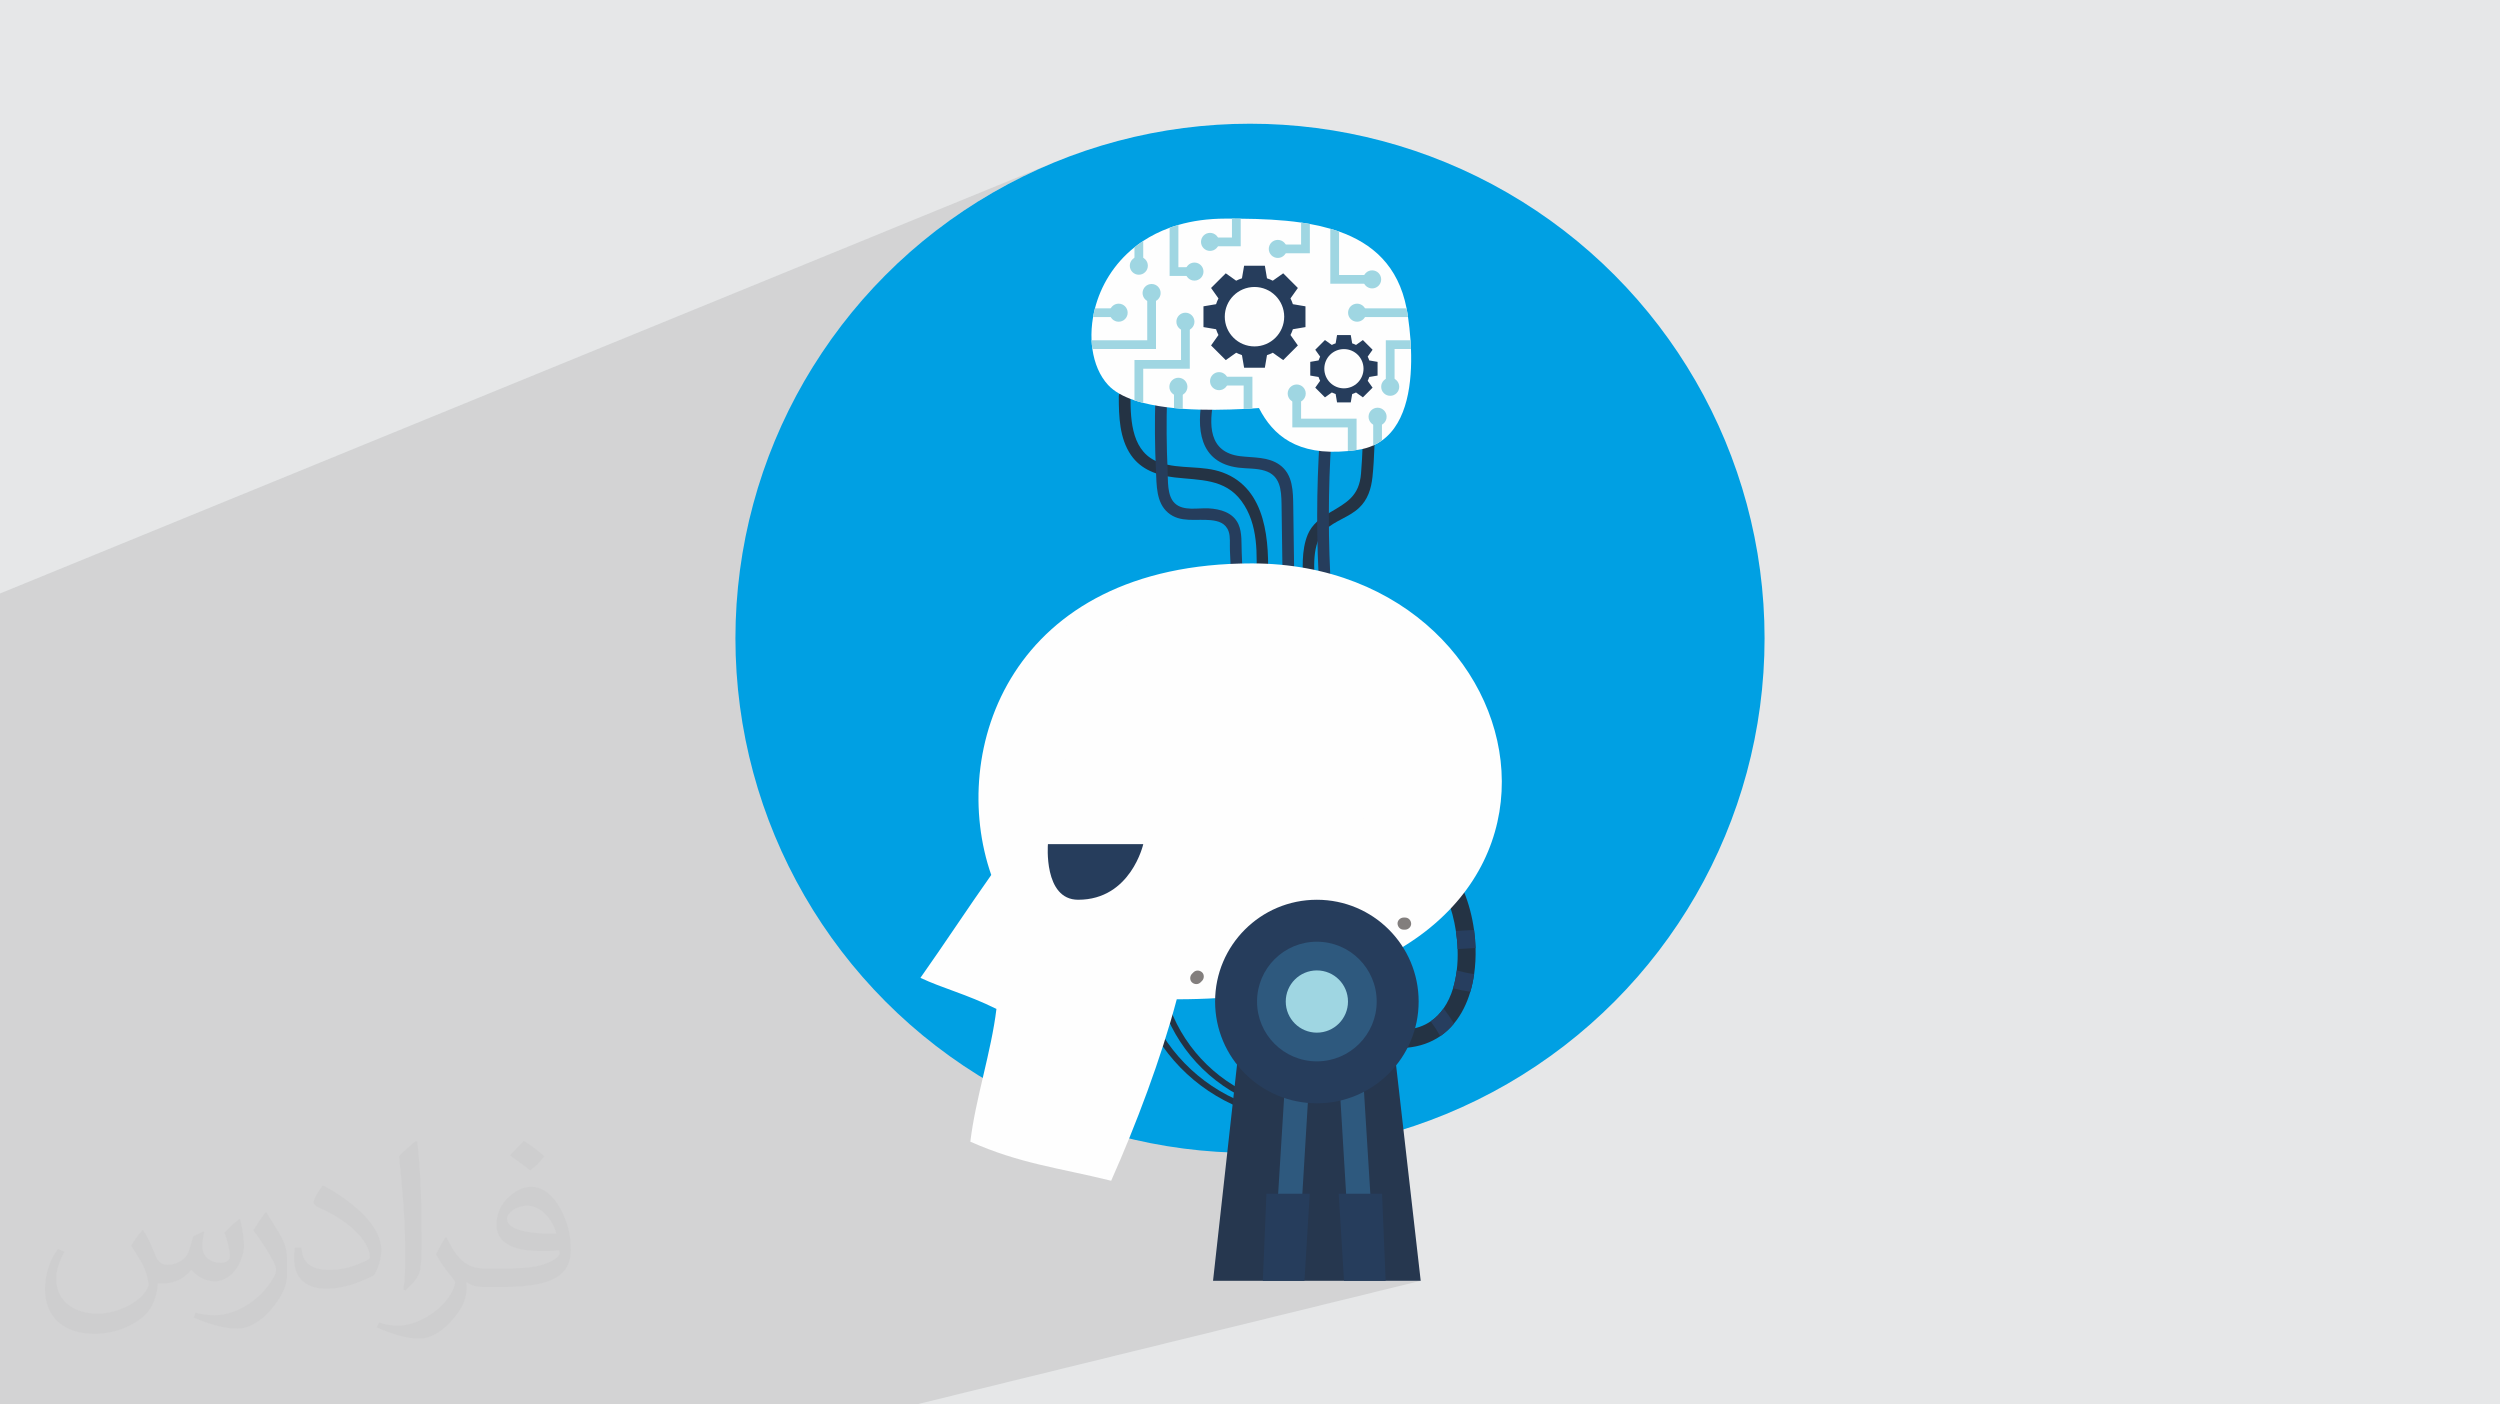 <?xml version="1.0" encoding="UTF-8"?>
<!DOCTYPE svg PUBLIC "-//W3C//DTD SVG 1.1//EN" "http://www.w3.org/Graphics/SVG/1.1/DTD/svg11.dtd">
<!-- Creator: CorelDRAW 2020 (64-Bit) -->
<svg xmlns="http://www.w3.org/2000/svg" xml:space="preserve" width="94.192mm" height="52.917mm" version="1.1" style="shape-rendering:geometricPrecision; text-rendering:geometricPrecision; image-rendering:optimizeQuality; fill-rule:evenodd; clip-rule:evenodd"
viewBox="0 0 9404.92 5283.66"
 xmlns:xlink="http://www.w3.org/1999/xlink"
 xmlns:xodm="http://www.corel.com/coreldraw/odm/2003">
 <defs>
  <style type="text/css">
   <![CDATA[
    .fil3 {fill:#00A0E3}
    .fil0 {fill:#E6E7E8}
    .fil10 {fill:#FEFEFE;fill-rule:nonzero}
    .fil6 {fill:#FEFEFE;fill-rule:nonzero}
    .fil7 {fill:#9FD6E2;fill-rule:nonzero}
    .fil11 {fill:#827E7D;fill-rule:nonzero}
    .fil12 {fill:#2E597E;fill-rule:nonzero}
    .fil4 {fill:#243344;fill-rule:nonzero}
    .fil8 {fill:#273E5F;fill-rule:nonzero}
    .fil5 {fill:#263D5C;fill-rule:nonzero}
    .fil9 {fill:#26374F;fill-rule:nonzero}
    .fil2 {fill:#373435;fill-opacity:0.031}
    .fil1 {fill:#2B2A29;fill-opacity:0.102}
   ]]>
  </style>
 </defs>
 <g id="Layer_x0020_1">
  <polygon class="fil0" points="-0,0 9404.92,0 9404.92,5283.66 -0,5283.66 "/>
  <polygon class="fil1" points="-0,5098.54 -0,5085.57 -0,5079.3 -0,5068.27 -0,5058.53 -0,5046.32 -0,5037.04 -0,5036.38 -0,5035.02 -0,5017.02 -0,5010.93 -0,5006.79 -0,5006.78 -0,4997.06 -0,4986.04 -0,4979.69 -0,4976.32 -0,4973.99 -0,4907.22 -0,4864.28 -0,4863.27 -0,4849.34 -0,4849.11 -0,4731.14 -0,4655.95 -0,4645.96 -0,4644.38 -0,4634.34 -0,4497.05 -0,4466.62 -0,4424.72 -0,4277.37 -0,3938.03 -0,3925.15 -0,3900.76 -0,3888.86 -0,3867.88 -0,3861.98 -0,3849.31 -0,3834.44 -0,3826.22 -0,3822.07 -0,3813.34 -0,3787.54 -0,3720.47 -0,3701.4 -0,3689.05 -0,3674.16 -0,3613.68 -0,3608.15 -0,3607.19 -0,3525.11 -0,3511.71 -0,3511.14 -0,3506.92 -0,3505.35 -0,3500.51 -0,3470.44 -0,3467.22 -0,3456.79 -0,3455.09 -0,3441.21 -0,3438.54 -0,3427.62 -0,3427.53 -0,3427.23 -0,3417.17 -0,3416.33 -0,3400.77 -0,3397.58 -0,3396.29 -0,3378.34 -0,3376.6 -0,3365.02 -0,3358.72 -0,3352.85 -0,3350.88 -0,3345.47 -0,3338.67 -0,3337.46 -0,3328.68 -0,3328.65 -0,3328.07 -0,3325.29 -0,3319.15 -0,3310.01 -0,3308.18 -0,3305.42 -0,3300.79 -0,3299.99 -0,3294.98 -0,3294.09 -0,3292.32 -0,3270.28 -0,3266.98 -0,3262.9 -0,3260.17 -0,3255.71 -0,3253.8 -0,3251.65 -0,3251.16 -0,3237.46 -0,3237.22 -0,3234.11 -0,3228.25 -0,3223.6 -0,3200.25 -0,3185.98 -0,3184.47 -0,3180.9 -0,3180.82 -0,3180.52 -0,3179.84 -0,3178 -0,3175.87 -0,3175.86 -0,3173.48 -0,3167.85 -0,3165.92 -0,3164.05 -0,3154.12 -0,3153.07 -0,3153 -0,3152.48 -0,3152.43 -0,3151.91 -0,3148.89 -0,3146.68 -0,3144.19 -0,3142.26 -0,3136.06 -0,3134.18 -0,3129.9 -0,3128.32 -0,3126.85 -0,3125.49 -0,3124.98 -0,3124.26 -0,3122.5 -0,3115.13 -0,3111.99 -0,3110.13 -0,3109.81 -0,3109.69 -0,3108.92 -0,3105.19 -0,3100.78 -0,3100.37 -0,3096.54 -0,3094.86 -0,3080.4 -0,3079.79 -0,3077.09 -0,3074.98 -0,3073.98 -0,3073.08 -0,3071.7 -0,3066.97 -0,3066.05 -0,3061.93 -0,3058.92 -0,3053.35 -0,3052.31 -0,3026.36 -0,3024.48 -0,3023.74 -0,3013.45 -0,3009.57 -0,3007.31 -0,3006.42 -0,2989.31 -0,2986.01 -0,2968.21 -0,2967.93 -0,2966.72 -0,2961.16 -0,2958.89 -0,2946.43 -0,2938.32 -0,2936.33 -0,2920.42 -0,2911.79 -0,2896.83 -0,2889.22 -0,2883.39 -0,2881.67 -0,2881.19 -0,2880.77 -0,2877.11 -0,2874.66 -0,2873.85 -0,2872.72 -0,2852.51 -0,2842.08 -0,2839.42 -0,2838.85 -0,2838.68 -0,2831.99 -0,2828.54 -0,2826.49 -0,2820.2 -0,2818.19 -0,2811.6 -0,2809.28 -0,2806.21 -0,2804.25 -0,2804.15 -0,2803.56 -0,2801.88 -0,2790.6 -0,2790.08 -0,2788.55 -0,2786.48 -0,2782.44 -0,2781.39 -0,2780.05 -0,2779.01 -0,2769.2 -0,2766.67 -0,2764.32 -0,2759.62 -0,2754.31 -0,2750.67 -0,2748.9 -0,2744.6 -0,2743.36 -0,2736.68 -0,2735.69 -0,2729.32 -0,2715.81 -0,2713.72 -0,2703.51 -0,2701.41 -0,2698.36 -0,2676.21 -0,2674.08 -0,2661.36 -0,2659.58 -0,2654.59 -0,2649.85 -0,2641.69 -0,2638.85 -0,2630.77 -0,2599.17 -0,2592.28 -0,2590.4 -0,2590.22 -0,2232.69 3948.96,617.55 3863.21,656.31 3779.75,699.05 3698.68,745.67 3620.14,796.01 3544.24,849.99 3471.11,907.46 3400.87,968.3 3333.64,1032.4 3269.55,1099.63 3208.7,1169.87 3151.24,1243 3097.26,1318.89 3053.46,1387.23 4386.41,862.07 4400.04,856.92 4404.05,855.45 4408.1,854.03 4412.17,852.64 4416.27,851.28 4420.41,849.96 4424.58,848.67 4428.79,847.4 4433.02,846.15 4442.86,843.38 4452.87,840.78 4463.04,838.34 4473.37,836.05 4483.86,833.95 4494.52,832 4505.33,830.23 4516.3,828.64 4527.44,827.22 4538.74,825.97 4550.2,824.91 4561.83,824.03 4573.62,823.34 4585.57,822.83 4597.69,822.52 4609.97,822.4 4634.58,822.4 4638.68,822.41 4642.77,822.42 4646.87,822.44 4651,822.47 4655.12,822.51 4659.26,822.55 4663.41,822.59 4667.56,822.63 4681.84,822.8 4696.15,823.04 4710.47,823.35 4724.81,823.74 4739.15,824.21 4753.47,824.78 4767.79,825.45 4782.09,826.23 4796.36,827.12 4810.59,828.14 4824.77,829.28 4838.88,830.57 4852.94,832 4866.93,833.59 4880.83,835.34 4894.65,837.24 4898.8,837.83 4902.95,838.44 4907.09,839.07 4911.21,839.72 4915.33,840.39 4919.43,841.08 4923.54,841.8 4927.62,842.52 4937.48,844.35 4947.28,846.3 4957.01,848.37 4966.67,850.53 4976.26,852.83 4985.76,855.25 4995.2,857.78 5004.55,860.44 5008.75,861.66 5012.92,862.89 5017.07,864.17 5021.21,865.47 5025.32,866.81 5029.42,868.17 5033.48,869.56 5037.53,870.99 5060.71,879.78 5083.17,889.55 5104.87,900.38 5125.74,912.3 5145.73,925.36 5164.78,939.63 5182.83,955.15 5199.85,971.98 5215.75,990.16 5230.49,1009.76 5244.02,1030.81 5256.27,1053.39 5267.2,1077.52 5276.73,1103.27 5284.83,1130.7 5291.43,1159.84 5291.92,1162.2 5292.38,1164.59 5292.83,1166.97 5293.26,1169.38 5293.68,1171.8 5294.08,1174.22 5294.46,1176.65 5294.84,1179.08 5295.09,1180.73 5295.35,1182.4 5295.62,1184.08 5295.89,1185.77 5296.15,1187.5 5296.42,1189.24 5296.68,1191.02 5296.93,1192.81 5298.25,1202.29 5299.57,1212.21 5300.85,1222.58 5302.11,1233.34 5303.3,1244.5 5304.43,1256.01 5305.46,1267.84 5306.38,1279.98 5306.63,1284.03 5306.87,1288.1 5307.11,1292.18 5307.33,1296.3 5307.53,1300.43 5307.72,1304.58 5307.89,1308.76 5308.03,1312.95 5308.41,1324.63 5308.65,1336.46 5308.74,1348.39 5308.67,1360.43 5308.44,1372.55 5308.02,1384.73 5307.41,1396.96 5306.61,1409.2 5305.59,1421.44 5304.34,1433.66 5302.86,1445.85 5301.13,1457.97 5299.16,1470.01 5296.91,1481.96 5294.39,1493.78 5291.59,1505.46 5288.48,1516.99 5285.07,1528.34 5281.33,1539.48 5277.27,1550.4 5272.87,1561.1 5268.11,1571.52 5262.99,1581.67 5257.5,1591.51 5251.63,1601.04 5245.37,1610.22 5238.69,1619.05 5231.61,1627.5 5224.09,1635.54 5216.14,1643.17 5207.75,1650.36 5198.89,1657.09 5195.06,1659.77 5191.14,1662.34 5187.14,1664.83 5183.06,1667.23 5178.9,1669.53 5174.65,1671.74 5170.76,1673.64 5170.45,1682.49 5169.9,1696.45 5169.29,1710.4 5168.6,1724.35 5167.8,1738.27 5166.89,1752.17 5165.84,1766.05 5164.63,1779.9 5163.26,1793.7 5162.28,1802.03 5161.09,1810.28 5159.67,1818.43 5158.01,1826.46 5156.08,1834.39 5153.88,1842.2 5151.37,1849.86 5148.55,1857.39 5145.38,1864.75 5141.86,1871.95 5137.96,1878.98 5133.67,1885.81 5128.96,1892.45 5123.82,1898.89 5118.23,1905.11 5112.17,1911.1 5105.03,1917.36 5097.57,1923.16 5089.84,1928.58 5081.9,1933.68 5073.76,1938.52 5065.5,1943.17 5057.15,1947.68 5048.76,1952.13 5040.37,1956.59 5032.03,1961.1 5023.79,1965.74 5015.69,1970.58 5007.77,1975.67 5000.08,1981.08 4999.28,1981.71 4999.4,1994.94 4999.65,2013.25 4999.97,2031.57 5000.37,2049.89 5000.84,2068.2 5001.38,2086.51 5002,2104.82 5002.7,2123.14 5003.47,2141.45 5004.3,2159.76 5005.22,2178.07 5006.21,2196.37 5007.28,2214.69 5008.42,2232.99 5007.12,2242.27 5002.57,2248.89 4995.79,2252.84 4024.94,2580.32 4020.28,2590.62 4013.89,2606.4 4008.18,2622.38 4003.15,2638.52 3998.81,2654.77 3995.18,2671.14 3992.27,2687.57 3990.08,2704.04 3988.64,2720.52 3987.95,2736.97 3988.03,2753.37 3988.89,2769.7 3990.54,2785.9 3992.98,2801.96 3996.26,2817.84 4000.35,2833.53 4005.29,2848.98 4011.07,2864.16 4017.71,2879.05 4025.24,2893.61 4033.64,2907.82 4042.95,2921.64 4053.17,2935.04 4064.32,2947.99 4076.4,2960.47 4085.16,2968.69 4094.2,2976.57 4103.53,2984.13 4113.11,2991.38 4122.96,2998.31 4133.04,3004.95 4143.36,3011.29 4153.9,3017.36 4164.64,3023.15 4175.6,3028.68 4186.74,3033.96 4198.05,3038.99 4209.55,3043.78 4221.19,3048.35 4232.98,3052.7 4244.9,3056.84 4256.96,3060.79 4269.13,3064.53 4281.4,3068.1 4293.76,3071.49 4306.2,3074.73 4318.71,3077.8 4331.28,3080.73 4343.91,3083.51 4356.57,3086.18 4369.27,3088.72 4381.97,3091.16 4394.68,3093.49 4407.39,3095.72 4420.08,3097.88 4432.75,3099.97 4445.38,3101.98 4461.02,3104.42 4476.68,3106.81 4492.37,3109.13 4508.08,3111.4 4523.8,3113.6 4539.55,3115.7 4555.3,3117.74 4571.08,3119.69 4586.87,3121.52 4602.66,3123.27 4618.48,3124.91 4634.29,3126.44 4650.12,3127.83 4665.96,3129.11 4681.79,3130.26 4697.63,3131.26 4713.47,3132.13 4729.32,3132.83 4745.16,3133.39 4761,3133.78 4776.83,3133.99 4792.66,3134.04 4808.48,3133.9 4824.3,3133.57 4840.09,3133.04 4855.89,3132.32 4871.66,3131.39 4887.43,3130.24 4903.18,3128.88 4918.9,3127.3 4934.62,3125.48 4950.31,3123.42 4965.97,3121.1 4981.62,3118.53 4997.22,3115.67 5012.79,3112.54 5028.29,3109.13 5043.71,3105.46 5059.06,3101.5 5074.32,3097.27 5089.46,3092.76 3538.58,3569.1 3537.37,3570.86 3529.04,3583.03 3520.71,3595.15 3512.39,3607.23 3504.08,3619.26 3495.77,3631.24 3487.47,3643.16 3479.18,3655.03 3470.91,3666.83 3462.64,3678.55 3478.33,3685.76 3494.18,3692.62 3510.23,3699.21 3526.48,3705.61 3542.98,3711.88 3559.74,3718.12 3576.8,3724.39 3594.2,3730.78 3611.95,3737.37 3630.09,3744.23 3648.64,3751.44 3658.11,3755.25 5404.01,3233.19 5415.81,3230.08 5428.07,3232.36 5439.67,3241.14 5449.68,3253.17 5459.28,3265.95 5468.45,3279.4 5477.2,3293.49 5485.51,3308.2 5493.36,3323.47 5500.77,3339.27 5507.71,3355.56 5514.17,3372.28 5520.15,3389.42 5525.64,3406.92 5530.63,3424.76 5535.1,3442.86 5539.04,3461.21 5542.47,3479.77 5545.34,3498.49 5546.44,3506.96 5547.43,3515.44 5548.32,3523.93 5549.09,3532.44 5549.75,3540.95 5550.3,3549.46 5550.73,3557.96 5551.04,3566.46 5551.26,3578.88 5551.23,3591.26 5550.95,3603.61 5550.42,3615.91 5549.63,3628.15 5548.57,3640.31 5547.26,3652.4 5545.68,3664.4 5544.38,3672.92 5542.93,3681.39 5541.35,3689.8 5539.62,3698.16 5537.76,3706.46 5535.76,3714.69 5533.61,3722.83 5531.34,3730.9 5528.76,3739.31 5526.01,3747.62 5523.11,3755.81 5520.03,3763.9 5516.79,3771.88 5513.37,3779.73 5509.8,3787.47 5506.04,3795.06 5502.12,3802.53 5498.02,3809.86 5493.75,3817.05 5489.3,3824.09 5484.68,3830.98 5479.87,3837.71 5474.9,3844.28 5469.74,3850.68 5464.05,3857.37 5458.14,3863.84 5452.04,3870.09 5445.72,3876.11 5439.18,3881.91 5432.43,3887.49 5425.46,3892.84 5418.27,3897.95 5411.67,3902.31 5404.9,3906.48 5397.96,3910.44 5390.84,3914.2 5383.55,3917.75 5376.08,3921.07 5368.43,3924.19 5360.61,3927.07 5352.61,3929.74 5344.42,3932.17 5292.65,3946.44 5290.7,3950.24 5281.48,3966.28 5271.52,3981.81 5260.85,3996.82 5249.48,4011.29 5237.44,4025.18 5224.77,4038.48 5211.47,4051.16 5197.57,4063.19 5183.11,4074.56 5168.1,4085.24 5152.57,4095.19 5136.53,4104.42 5131.31,4107.09 5142.41,4286.18 5186.25,4276.07 5142.51,4287.67 5155.11,4490.76 5199.21,4490.76 5212.7,4818.25 5344.64,4818.25 3446.75,5283.66 3323.41,5283.66 3037.93,5283.66 2716.42,5283.66 2123.03,5283.66 2121.11,5283.66 1977.32,5283.66 1891.08,5283.66 1879.93,5283.66 1734.22,5283.66 1388.03,5283.66 1049.74,5283.66 829.03,5283.66 788.56,5283.66 719.8,5283.66 645.73,5283.66 576.26,5283.66 554.74,5283.66 478.72,5283.66 441.37,5283.66 399.73,5283.66 387,5283.66 323.96,5283.66 310.98,5283.66 301.13,5283.66 298.47,5283.66 232.58,5283.66 221.44,5283.66 203.79,5283.66 112.14,5283.66 100.95,5283.66 0.62,5283.66 -0,5283.66 -0,5280.79 -0,5277.05 -0,5269.33 -0,5258.35 -0,5233.17 -0,5207.04 -0,5154.98 -0,5152.43 -0,5126.65 -0,5121.84 -0,5117.14 -0,5109.86 "/>
  <path class="fil2" d="M538.55 4627.69c17.95,27.21 29.6,53.36 40.96,82.43 8.45,16.91 12.93,48.09 52.57,48.09 11.61,0 28.28,-3.42 43.06,-11.61 16.63,-8.73 29.32,-21.94 35.94,-42l15.85 -53.36 38.57 -19.02 2.64 2.64c-5.27,20.09 -6.59,39.36 -6.59,54.43 0,44.63 38.57,61.56 69.22,61.56 17.95,0 34.09,-8.73 34.09,-25.11 0,-21.13 -8.98,-57.06 -20.62,-89.29 17.95,-17.95 35.94,-35.94 56.53,-50.47l3.17 1.6c8.98,38.04 14,75.56 14,100.66 0,24.57 -10.83,51.79 -19.81,69.49 -18.49,34.87 -51.25,62.62 -90.87,62.62 -30.1,0 -63.65,-15.07 -86.66,-43.06l-1.32 0c-21.66,26.96 -55.22,51.25 -108.86,51.25l-16.63 0c-2.64,35.41 -10.29,60.49 -21.94,82.95 -31.95,62.34 -126.81,106.47 -216.1,106.47 -124.17,0 -186.51,-71.59 -186.51,-166.96 0,-58.91 19.27,-113.6 48.88,-152.42l24.29 10.04c-18.49,35.41 -30.91,68.68 -30.91,101.45 0,89.29 72.66,131.83 156.4,131.83 77.68,0 173.83,-49.41 191.28,-106.72 -6.59,-62.62 -30.1,-91.93 -66.04,-148.99 10.83,-19.02 24.83,-38.04 42.28,-58.38l3.17 0 0 0 0 0 -0.02 -0.09zm1432.13 -336.04c26.15,16.39 51.79,35.66 76.87,57.85 -14,19.81 -31.45,37.79 -53.11,53.64 -25.11,-20.34 -50.19,-37.79 -75.84,-56.27 17.42,-19.55 34.62,-38.29 52.04,-55.22l0 0 0 0 0 0 0 0 0 0 0.03 0zm13.47 244.11c-42.28,0 -76.87,27.75 -76.87,48.34 0,44.13 84.53,57.85 185.72,57.31 -12.68,-51.79 -57.06,-105.68 -108.86,-105.68l0.01 0.03zm-94.86 236.19c54.96,0 103.04,-1.6 139.74,-10.83 40.96,-10.29 75.56,-30.91 75.56,-45.17 0,-3.7 0,-8.19 -1.32,-11.89 -22.98,2.11 -49.41,2.11 -72.38,2.11 -74.49,0 -131.55,-16.91 -154.02,-58.66 -5.55,-11.61 -9.51,-24.57 -9.51,-39.36 0,-40.43 17.42,-79.79 48.09,-107 25.61,-22.45 53.89,-36.44 82.67,-36.44 52.04,0 93.51,41.75 122.57,107.54 15.85,35.94 26.68,77.4 26.68,129.72 0,34.87 -9.51,64.19 -31.17,85.85 -40.43,39.11 -114.92,53.89 -229.04,53.89l-51.79 0 0 0 -13.47 0c-28.28,0 -48.62,-5.02 -64.72,-17.42l-2.64 0c0.79,6.59 1.32,12.93 1.32,19.02 0,25.61 -8.45,58.38 -25.61,84.53 -50.72,75.3 -105.68,108.04 -153.24,108.04 -48.09,0 -107,-18.49 -160.11,-42.54l9.51 -18.49c17.17,7.13 40.96,11.89 73.7,11.89 85.85,0 198.66,-82.43 212.66,-163 -3.17,-6.59 -8.98,-15.32 -17.17,-24.57 -25.11,-29.85 -40.96,-54.68 -55.75,-80.83 12.68,-25.11 24.29,-45.17 35.13,-63.4l4.49 -0.53c36.72,74.77 69.99,117.55 144.23,117.55l11.61 0 0 0 53.89 0 0 0 0 0 0 0 0 0 0 0 0.09 0.01zm-371.98 79c6.34,-34.34 6.87,-72.91 6.87,-108.86l0 -53.36c0,-99.6 -12.68,-244.36 -22.98,-338.68 17.95,-19.27 43.06,-42 62.87,-57.31l5.81 1.6c13.47,118.62 16.63,256 16.63,383.06 0,33.3 -1.32,65.79 -4.49,89.55 -1.85,30.1 -19.27,52.83 -56.53,87.7l-8.19 -3.7zm-382.8 -157.19c1.85,46.77 24.83,83.49 105.15,83.49 49.93,0 92.19,-12.93 138.96,-35.13 8.45,-3.7 12.93,-8.73 12.93,-12.93 0,-29.32 -22.45,-68.15 -60.23,-103.55 -36.72,-33.3 -85.34,-62.62 -130.76,-82.18 -15.6,-6.59 -20.62,-13.47 -20.62,-20.09 0,-13.47 17.95,-41.75 32.77,-62.09l5.02 -0.53c52.04,27.21 110.17,67.64 153.24,112.53 39.11,41.47 63.4,83.49 63.4,129.19 0,33.81 -10.29,65.51 -26.96,95.11 -57.06,28.79 -117.83,50.72 -178.06,50.72 -73.17,0 -123.1,-34.34 -123.1,-114.92 0,-8.73 0,-22.19 3.17,-39.64l25.11 0 0 0 0 0 0 0 0 0 0 0 -0.02 0zm-132.37 -132.9l45.45 73.45c16.63,27.21 32.23,56.81 32.23,103.55l0 59.7c0,48.34 -30.91,100.13 -80.83,151.38 -39.11,34.62 -73.7,49.41 -105.68,49.41 -47.55,0 -101.98,-14.79 -164.85,-41.75l7.13 -18.49c19.81,5.27 42.79,9.77 71.06,9.77 90.36,-0.53 182.8,-66.57 225.08,-147.15 5.02,-9.26 6.87,-17.95 6.87,-24.04 0,-9.26 -5.02,-19.55 -8.98,-28.79 -22.98,-43.31 -48.62,-82.95 -76.87,-119.68 14.79,-23.25 29.6,-45.7 45.7,-67.9l3.7 0.53 0 0 0 0 0 0 0 0 0 0 -0.02 0.01z"/>
  <g id="_2287099934464">
   <circle class="fil3" cx="4702.46" cy="2401.22" r="1935.8"/>
   <g>
    <path class="fil4" d="M4599.6 1777.39c-75.7,-27.94 -159.43,-11.09 -235.3,-36.68 -105.99,-35.76 -111.38,-154.45 -111.48,-248.9 -0.03,-28.3 -43.99,-28.34 -43.97,0 0.09,74.07 2.28,156.78 45.88,220.15 38.38,55.77 100,76.6 164.74,84.16 94.35,11.03 188.42,3.73 251.09,89.08 64.18,87.39 59,201.94 54.93,304.8 -1.11,28.3 42.86,28.26 43.97,0 5.92,-149.86 -2.46,-350.8 -169.85,-412.6z"/>
    <path class="fil4" d="M5174.42 1571.05c1.34,-28.22 -42.5,-31.6 -43.84,-3.29 -3.36,71.21 -4.52,142.94 -10.48,213.98 -7.05,83.91 -52.16,108.21 -117.54,146.56 -34.84,20.43 -67.14,44.49 -83.07,83.05 -24.38,58.95 -19.31,133.09 -15.98,195.17 1.49,27.86 45.35,31.49 43.84,3.27 -3.58,-66.7 -14.63,-167.04 38.24,-216.67 36.86,-34.62 89.41,-47.34 126.59,-82.03 33.6,-31.33 46.37,-72.77 51.09,-117.39 7.79,-73.57 7.66,-148.77 11.15,-222.65z"/>
    <path class="fil5" d="M5008.86 1647.02c1.86,-28.25 -42.12,-28.12 -43.96,0 -12.86,195.23 -13,390.72 -0.45,585.97 1.82,28.1 45.79,28.31 43.97,0 -12.56,-195.25 -12.41,-390.74 0.44,-585.97z"/>
    <path class="fil5" d="M4671.28 2079.21c-1.46,-34.03 2.18,-75.15 -12.41,-107.21 -19.93,-43.77 -67.59,-57.08 -112.04,-59.56 -40,-2.25 -95.42,11.6 -127.65,-19.56 -29.35,-28.39 -24.81,-85.74 -26.59,-122.84 -4.34,-91.25 -4.85,-182.55 -2.24,-273.86 0.79,-28.31 -43.17,-28.29 -43.97,0 -2.61,91.29 -2.16,182.61 2.25,273.86 2.63,54.22 0.22,120.44 45.56,158.79 45.88,38.81 105.56,22.57 160,27.93 29.3,2.89 56.92,10.75 68.05,43.06 6.89,20.03 3.72,47.74 4.65,69.24 2.03,47.38 4.05,94.77 6.09,142.13 1.2,28.18 45.17,28.34 43.95,0 -1.88,-43.99 -3.77,-87.99 -5.65,-131.98z"/>
    <path class="fil5" d="M4865.22 1906.2c-0.88,-56.9 -0.26,-121.41 -51.74,-157.93 -42.81,-30.35 -98.12,-26.02 -147.69,-32.1 -120.54,-14.78 -118.61,-120.2 -98.81,-216.91 5.65,-27.61 -36.72,-39.43 -42.4,-11.69 -25.26,123.41 -13.83,252.85 134.05,271.67 32.52,4.15 68.62,1.72 100.13,11.79 57.37,18.29 61.45,71.09 62.35,124.31 1.66,97.78 2.71,195.56 4.07,293.35 0.39,28.27 44.36,28.35 43.96,0 -1.31,-94.16 -2.46,-188.32 -3.92,-282.48z"/>
    <path class="fil6" d="M5198.89 1657.09c-10.11,7.25 -21.11,13.52 -32.98,18.79 -16.59,7.47 -34.95,12.97 -55.39,16.05 -2.43,0.33 -4.74,0.78 -7.05,1 -11.32,1.75 -22.31,3.07 -32.97,3.94 -190.81,18.25 -281.48,-58.8 -334.35,-161.79 -7.48,0.55 -15.72,0.99 -24.61,1.54 -10.23,0.66 -21.22,1.22 -32.98,1.87 -63.2,3.19 -146.62,5.28 -229.06,-0.55 -10.99,-0.88 -21.98,-1.75 -32.98,-2.86 -40.33,-4.06 -79.79,-10.22 -115.73,-19.46 -11.43,-2.86 -22.43,-6.03 -32.97,-9.67 -41.22,-13.73 -75.84,-32.42 -99.25,-57.71 -31.32,-33.84 -51.44,-81.33 -59.03,-135.3 -1.64,-10.77 -2.64,-21.77 -3.19,-32.97 -1.32,-28.15 0.55,-57.49 5.72,-87.17 1.87,-10.98 4.28,-21.98 7.14,-32.97 21.55,-83.42 69.9,-166.63 148.61,-229.5 10.44,-8.36 21.44,-16.39 32.97,-23.96 29.46,-19.34 62.44,-36.16 99.26,-49.46 10.65,-3.96 21.65,-7.48 32.98,-10.77 52.09,-15.17 111.01,-23.62 176.95,-23.74l24.61 0c10.89,0 21.88,0.12 32.98,0.23 76.05,0.76 153.66,3.95 227.09,14.61 11.09,1.54 22.09,3.3 32.97,5.28 26.38,4.73 52.1,10.66 76.93,17.91 11.21,3.2 22.21,6.71 32.98,10.55 125.41,44.3 222.79,128.72 253.9,288.85 1.32,6.27 2.43,12.75 3.41,19.24 0.66,4.38 1.43,8.89 2.09,13.73 3.51,24.62 7.15,54.41 9.45,87.17 0.66,10.76 1.32,21.76 1.66,32.97 4.72,123.76 -12.2,274.89 -109.14,344.14z"/>
    <path class="fil5" d="M4719.34 1303.17c-61.78,0 -111.78,-49.99 -111.78,-111.78 0,-61.66 50,-111.78 111.78,-111.78 61.66,0 111.78,50.12 111.78,111.78 0,61.79 -50.12,111.78 -111.78,111.78zm191.8 -72.65l0 -78.15 -47.37 -8.02c-2.43,-7.59 -5.5,-14.85 -9.03,-21.77l27.81 -39.24 -55.18 -55.17 -39.23 27.81c-6.92,-3.52 -14.19,-6.6 -21.77,-9.03l-8.02 -47.37 -78.05 0 -8.13 47.37c-7.47,2.43 -14.84,5.5 -21.76,9.03l-39.13 -27.81 -55.29 55.17 27.81 39.24c-3.51,6.92 -6.59,14.18 -9.02,21.77l-47.37 8.02 0 78.15 47.37 8.02c2.43,7.48 5.5,14.85 9.02,21.77l-27.81 39.24 55.29 55.19 39.13 -27.82c6.92,3.51 14.29,6.59 21.76,9.02l8.13 47.37 78.05 0 8.02 -47.37c7.58,-2.43 14.85,-5.5 21.77,-9.02l39.23 27.82 55.18 -55.19 -27.81 -39.24c3.52,-6.92 6.6,-14.29 9.03,-21.77l47.37 -8.02z"/>
    <path class="fil5" d="M5055.78 1460.9c-40.78,0 -73.76,-33.09 -73.76,-73.87 0,-40.78 32.98,-73.75 73.76,-73.75 40.79,0 73.76,32.97 73.76,73.75 0,40.78 -32.97,73.87 -73.76,73.87zm126.62 -48.04l0 -51.54 -31.21 -5.39c-1.65,-4.94 -3.61,-9.78 -5.94,-14.4l18.37 -25.82 -36.5 -36.49 -25.82 18.46c-4.62,-2.43 -9.46,-4.39 -14.41,-6.04l-5.38 -31.22 -51.55 0 -5.27 31.22c-4.95,1.65 -9.78,3.61 -14.4,6.04l-25.83 -18.46 -36.49 36.49 18.35 25.82c-2.31,4.62 -4.27,9.46 -5.93,14.4l-31.21 5.39 0 51.54 31.21 5.28c1.66,4.94 3.62,9.78 5.93,14.39l-18.35 25.84 36.49 36.48 25.83 -18.35c4.62,2.31 9.45,4.29 14.4,5.93l5.27 31.32 51.55 0 5.38 -31.32c4.95,-1.64 9.79,-3.62 14.41,-5.93l25.82 18.35 36.5 -36.48 -18.37 -25.84c2.33,-4.61 4.29,-9.45 5.94,-14.39l31.21 -5.28z"/>
    <path class="fil7" d="M4348.82 1116.98l0 195.97 -239.29 0c-1.64,-10.77 -2.64,-21.77 -3.19,-32.97l209.49 0 0 -163 32.98 0z"/>
    <path class="fil7" d="M4366.27 1102.33c0,-18.76 -15.22,-33.98 -33.98,-33.98 -18.76,0 -33.97,15.22 -33.97,33.98 0,18.76 15.21,33.97 33.97,33.97 18.76,0 33.98,-15.21 33.98,-33.97z"/>
    <path class="fil7" d="M5195.94 1051.02c0,-18.76 -15.21,-33.96 -33.98,-33.96 -18.75,0 -33.96,15.2 -33.96,33.96 0,18.77 15.21,33.99 33.96,33.99 18.77,0 33.98,-15.22 33.98,-33.99z"/>
    <path class="fil7" d="M5152.94 1034.53l0 32.98 -148.39 0 0 -207.08c11.21,3.2 22.21,6.71 32.98,10.55l0 163.54 115.41 0z"/>
    <path class="fil7" d="M5139.32 1176.34c0,-18.75 -15.22,-33.97 -33.97,-33.97 -18.76,0 -33.98,15.22 -33.98,33.97 0,18.76 15.22,33.98 33.98,33.98 18.75,0 33.97,-15.22 33.97,-33.98z"/>
    <path class="fil7" d="M5296.93 1192.81l-176.96 0 0 -32.97 171.46 0c1.32,6.27 2.43,12.75 3.41,19.24 0.66,4.38 1.43,8.89 2.09,13.73z"/>
    <path class="fil7" d="M4912.17 1480.42c0,-18.75 -15.22,-33.97 -33.98,-33.97 -18.77,0 -33.97,15.22 -33.97,33.97 0,18.76 15.2,33.97 33.97,33.97 18.76,0 33.98,-15.21 33.98,-33.97z"/>
    <path class="fil7" d="M5103.47 1574.99l0 117.94c-11.32,1.75 -22.31,3.07 -32.97,3.94l0 -88.91 -208.83 0 0 -114.1 32.98 0 0 81.12 208.82 0z"/>
    <path class="fil7" d="M5216.41 1567.76c0,-18.75 -15.22,-33.97 -33.97,-33.97 -18.77,0 -33.98,15.22 -33.98,33.97 0,18.76 15.21,33.98 33.98,33.98 18.75,0 33.97,-15.22 33.97,-33.98z"/>
    <path class="fil7" d="M5198.89 1587.52l0 69.57c-10.11,7.25 -21.11,13.52 -32.98,18.79l0 -88.37 32.98 0z"/>
    <path class="fil7" d="M5263.89 1455.05c0,-18.76 -15.21,-33.98 -33.98,-33.98 -18.75,0 -33.97,15.22 -33.97,33.98 0,18.76 15.22,33.97 33.97,33.97 18.77,0 33.98,-15.21 33.98,-33.97z"/>
    <path class="fil7" d="M5308.03 1312.95l-61.67 0 0 132.12 -32.98 0 0 -165.09 92.99 0c0.66,10.76 1.32,21.76 1.66,32.97z"/>
    <path class="fil7" d="M4841.04 936.41c0,-18.76 -15.22,-33.98 -33.97,-33.98 -18.77,0 -33.98,15.22 -33.98,33.98 0,18.76 15.21,33.97 33.98,33.97 18.75,0 33.97,-15.21 33.97,-33.97z"/>
    <path class="fil7" d="M4927.62 842.52l0 110.35 -104.41 0 0 -32.97 71.44 0 0 -82.66c11.09,1.54 22.09,3.3 32.97,5.28z"/>
    <path class="fil7" d="M4527.44 1021.71c0,-18.75 -15.2,-33.97 -33.97,-33.97 -18.76,0 -33.98,15.22 -33.98,33.97 0,18.77 15.22,33.98 33.98,33.98 18.77,0 33.97,-15.21 33.97,-33.98z"/>
    <path class="fil7" d="M4479.28 1005.19l0 32.98 -79.24 0 0 -181.25c10.65,-3.96 21.65,-7.48 32.98,-10.77l0 159.04 46.26 0z"/>
    <path class="fil7" d="M4493.47 1210.32c0,-18.76 -15.21,-33.98 -33.98,-33.98 -18.75,0 -33.97,15.22 -33.97,33.98 0,18.75 15.22,33.97 33.97,33.97 18.77,0 33.98,-15.22 33.98,-33.97z"/>
    <path class="fil7" d="M4475.99 1221.4l0 165.85 -175.21 0 0 128.38c-11.43,-2.86 -22.43,-6.03 -32.97,-9.67l0 -151.69 175.2 0 0 -132.87 32.98 0z"/>
    <path class="fil7" d="M4467.02 1455.05c0,-18.76 -15.21,-33.98 -33.97,-33.98 -18.76,0 -33.98,15.22 -33.98,33.98 0,18.76 15.22,33.97 33.98,33.97 18.76,0 33.97,-15.21 33.97,-33.97z"/>
    <path class="fil7" d="M4449.49 1455.07l0 82.87c-10.99,-0.88 -21.98,-1.75 -32.98,-2.86l0 -80.02 32.98 0z"/>
    <path class="fil7" d="M4586.06 909.97c0,-18.76 -15.2,-33.98 -33.97,-33.98 -18.76,0 -33.98,15.22 -33.98,33.98 0,18.77 15.22,33.97 33.98,33.97 18.77,0 33.97,-15.2 33.97,-33.97z"/>
    <path class="fil7" d="M4667.56 822.63l0 103.86 -100.79 0 0 -32.98 67.81 0 0 -71.11c10.89,0 21.88,0.12 32.98,0.23z"/>
    <path class="fil7" d="M4242.26 1176.34c0,-18.75 -15.21,-33.97 -33.97,-33.97 -18.76,0 -33.98,15.22 -33.98,33.97 0,18.76 15.22,33.98 33.98,33.98 18.76,0 33.97,-15.22 33.97,-33.98z"/>
    <path class="fil7" d="M4208.24 1159.84l0 32.97 -96.17 0c1.87,-10.98 4.28,-21.98 7.14,-32.97l89.04 0z"/>
    <path class="fil7" d="M4318.21 999.57c0,-18.76 -15.2,-33.98 -33.97,-33.98 -18.75,0 -33.97,15.22 -33.97,33.98 0,18.76 15.22,33.97 33.97,33.97 18.77,0 33.97,-15.21 33.97,-33.97z"/>
    <path class="fil7" d="M4300.78 906.38l0 71.34 -32.97 0 0 -47.38c10.44,-8.36 21.44,-16.39 32.97,-23.96z"/>
    <path class="fil7" d="M4620.03 1433.89c0,-18.75 -15.2,-33.97 -33.97,-33.97 -18.75,0 -33.97,15.22 -33.97,33.97 0,18.77 15.22,33.98 33.97,33.98 18.77,0 33.97,-15.21 33.97,-33.98z"/>
    <path class="fil7" d="M4711.54 1417.36l0 119.26c-10.23,0.66 -21.22,1.22 -32.98,1.87l0 -88.15 -84.3 0 0 -32.98 117.28 0z"/>
    <path class="fil4" d="M5545.68 3664.4c-3.3,22.78 -8.09,45.09 -14.35,66.5 -13.32,45.09 -33.6,86.08 -61.6,119.78 -14.92,18.12 -32,33.95 -51.47,47.27 -34.73,23.8 -76.74,39.29 -126.85,43.72 -43.84,3.86 -43.38,-64.46 0,-68.32 35.76,-3.2 65.81,-14.13 90.75,-31.21 19.13,-12.87 35.19,-29.37 48.4,-48.5 15.6,-22.22 27.44,-47.84 35.86,-75.86 6.5,-21.28 11.05,-43.71 13.9,-67.05 3.19,-26.19 4.1,-53.3 3.08,-80.52 -0.68,-22.78 -2.96,-45.55 -6.38,-67.98 -13.09,-85.63 -44.29,-165.46 -85.74,-212.82 -28.81,-32.91 19.36,-81.42 48.4,-48.29 54.43,62.18 91.78,157.14 105.67,257.35 3.08,22.55 5.01,45.32 5.69,67.97 0.92,33.15 -0.79,66.06 -5.35,97.94z"/>
    <path class="fil8" d="M5551.04 3566.46c-22.55,1.27 -45.09,2.52 -67.64,3.76 -0.68,-22.78 -2.96,-45.55 -6.38,-67.98 22.78,-1.26 45.55,-2.51 68.33,-3.75 3.08,22.55 5.01,45.32 5.69,67.97z"/>
    <path class="fil8" d="M5545.68 3664.4c-3.3,22.78 -8.09,45.09 -14.35,66.5 -21.86,-3.08 -43.49,-7.41 -64.91,-13.11 6.5,-21.28 11.05,-43.71 13.9,-67.05 21.53,6.03 43.27,10.7 65.36,13.66z"/>
    <path class="fil8" d="M5469.74 3850.68c-14.92,18.12 -32,33.95 -51.47,47.27 -10.81,-19.35 -22.89,-38.03 -36.1,-55.81 19.13,-12.87 35.19,-29.37 48.4,-48.5 14.23,18.33 27.21,37.34 39.17,57.03z"/>
    <path class="fil4" d="M4776.3 4178.21c-179.46,-40.13 -331.44,-153.6 -420.75,-314.4 -7.11,-12.81 -26.79,-1.35 -19.66,11.49 91.94,165.57 249.52,283.52 434.36,324.88 14.28,3.2 20.37,-18.76 6.05,-21.97z"/>
    <path class="fil4" d="M4756.41 4137.81c-164.13,-56.33 -294.24,-182.52 -355.24,-345.05 -5.1,-13.6 -27.13,-7.7 -21.97,6.06 63.97,170.41 198.93,301.84 371.16,360.95 13.89,4.77 19.85,-17.23 6.05,-21.97z"/>
    <polygon class="fil9" points="4694.92,3634 4563.41,4818.25 5344.64,4818.25 5209.41,3634 "/>
    <path class="fil10" d="M4180.15 4441.92c93.25,-209.67 188.11,-460.81 246.78,-682.66 1731.07,0 1435.96,-1639.75 282.07,-1639.74 -911.37,0.02 -1142.49,706 -979.97,1172.08 -88.11,124.68 -178.29,262.28 -266.4,386.95 83.33,39.54 172.2,60.78 285.93,116.91 -19.12,159.87 -79.1,339.63 -98.21,499.47 187.96,83.26 330.2,97.79 529.8,146.98z"/>
    <path class="fil6" d="M4094.03 2474.81c-123.65,138.1 -151.52,355.22 -17.63,485.65 91.87,89.5 234.49,120.32 368.98,141.52 166.69,26.27 337.68,44.66 504.93,21.44 167.24,-23.21 332.13,-92.6 432.26,-213.46 100.12,-120.85 121.71,-297.29 26.08,-420.96 -40.73,-52.68 -98.98,-92.92 -160.27,-126.55 -360.26,-197.65 -875.92,-198.56 -1154.34,112.36z"/>
    <path class="fil5" d="M3942.28 3175.56l358.67 0c0,0 -46.65,209.28 -244.8,209.28 -131.41,0 -113.87,-209.28 -113.87,-209.28z"/>
    <path class="fil11" d="M4522.04 3657.75c-9.09,-8.35 -23.21,-9.01 -32.22,0l-5.69 5.69c-8.43,8.43 -9.07,23.89 0,32.2 9.11,8.35 23.2,9 32.21,0 1.9,-1.9 3.79,-3.78 5.7,-5.69 8.44,-8.44 9.06,-23.89 0,-32.2z"/>
    <path class="fil11" d="M5285.95 3451.8l-5.69 0c-11.92,0 -23.31,10.47 -22.78,22.78 0.55,12.33 9.99,22.78 22.78,22.78l5.69 0c11.91,0 23.32,-10.47 22.78,-22.78 -0.56,-12.34 -10,-22.78 -22.78,-22.78z"/>
    <polygon class="fil12" points="4836.96,4029.35 4807.69,4501.41 4898.79,4501.41 4927.26,4029.35 "/>
    <polygon class="fil5" points="4750.76,4818.25 4764.25,4490.76 4927.26,4490.76 4907.33,4818.25 "/>
    <polygon class="fil12" points="5126.49,4029.35 5155.76,4501.41 5064.66,4501.41 5036.2,4029.35 "/>
    <polygon class="fil5" points="5212.7,4818.25 5199.21,4490.76 5036.2,4490.76 5056.13,4818.25 "/>
    <path class="fil5" d="M5336.91 3767.74c0,-211.45 -171.42,-382.89 -382.89,-382.89 -211.46,0 -382.89,171.44 -382.89,382.89 0,211.46 171.43,382.89 382.89,382.89 211.47,0 382.89,-171.43 382.89,-382.89z"/>
    <path class="fil12" d="M5179.06 3767.74c0,-124.28 -100.76,-225.04 -225.04,-225.04 -124.28,0 -225.03,100.76 -225.03,225.04 0,124.28 100.75,225.04 225.03,225.04 124.28,0 225.04,-100.76 225.04,-225.04z"/>
    <path class="fil7" d="M5071.09 3767.74c0,-64.65 -52.42,-117.06 -117.07,-117.06 -64.64,0 -117.06,52.41 -117.06,117.06 0,64.66 52.42,117.06 117.06,117.06 64.65,0 117.07,-52.4 117.07,-117.06z"/>
   </g>
  </g>
 </g>
</svg>
